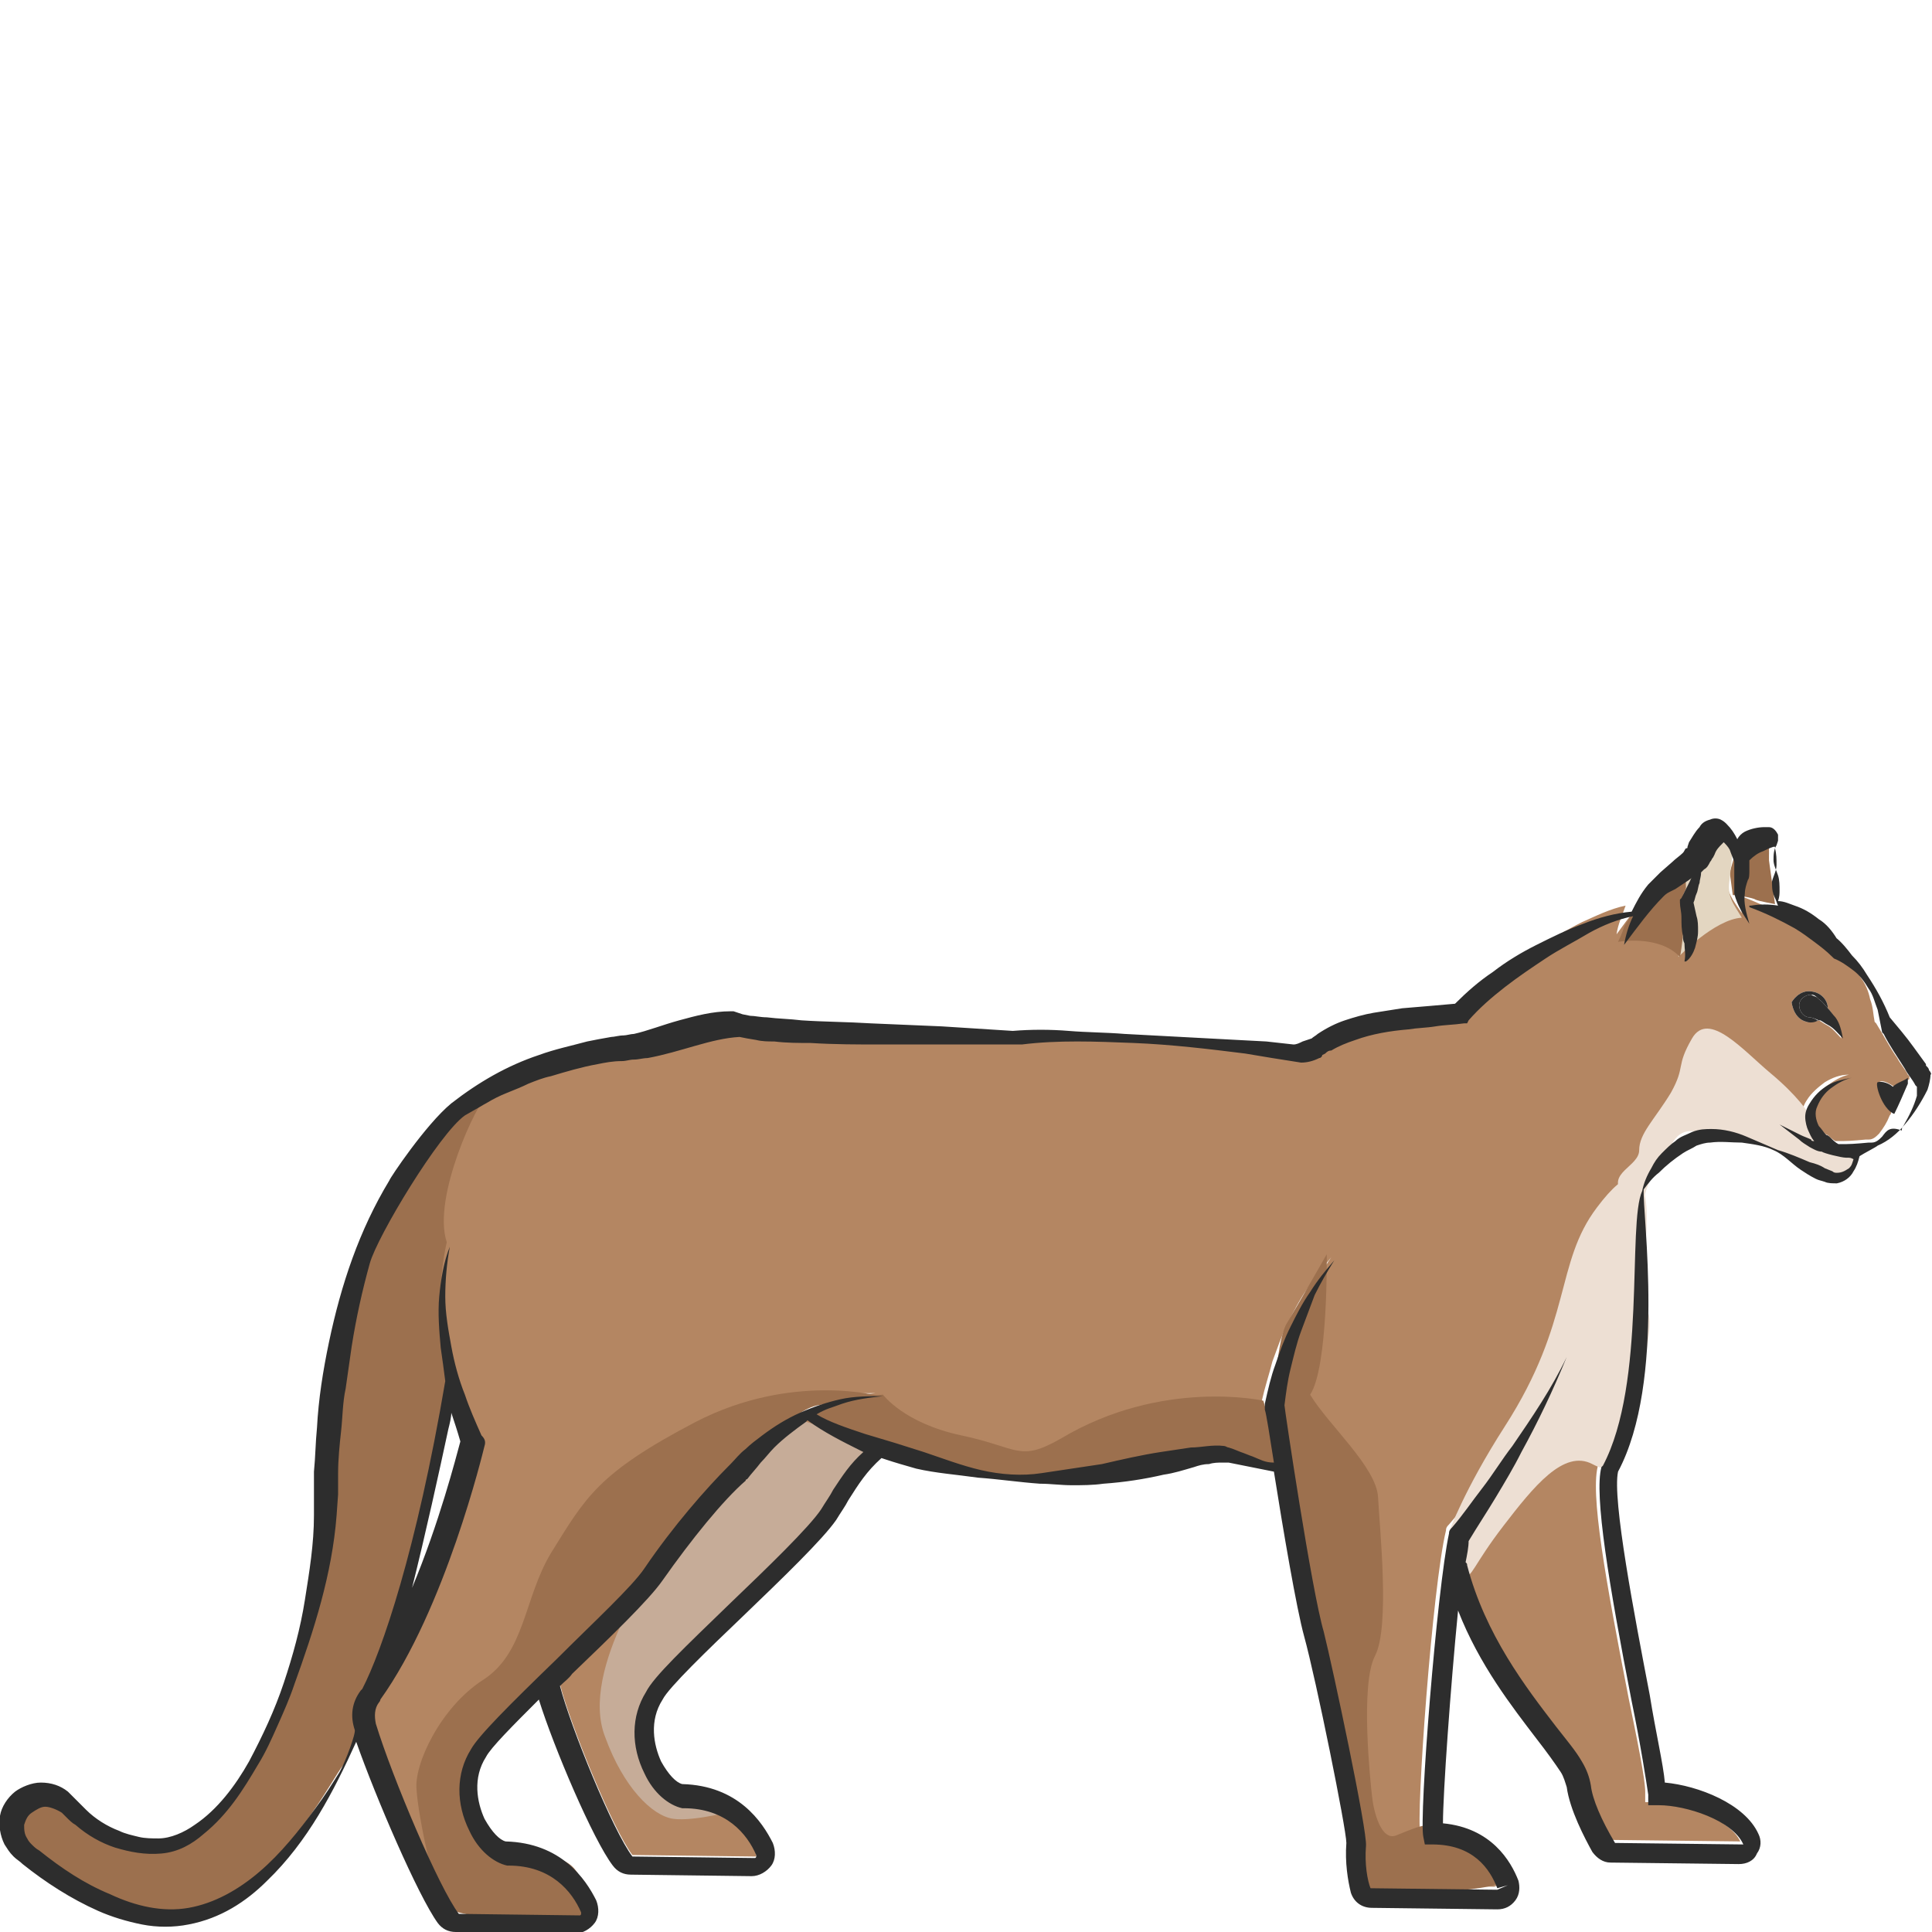 <?xml version="1.0" encoding="utf-8"?>
<!-- Generator: Adobe Illustrator 23.0.0, SVG Export Plug-In . SVG Version: 6.00 Build 0)  -->
<svg version="1.1" id="Layer_1" xmlns="http://www.w3.org/2000/svg" xmlns:xlink="http://www.w3.org/1999/xlink" x="0px" y="0px"
	 viewBox="0 0 128 128" 
width="128" height="128"
style="enable-background:new 0 0 128 128;" xml:space="preserve">
<style type="text/css">
	.st0{fill:#E5B77A;}
	.st1{fill:#B48662;}
	.st2{fill:#C6AC98;}
	.st3{fill:#9C704E;}
	.st4{fill:#E3D6C1;}
	.st5{fill:#2D2D2D;}
	.st6{fill:#EDDFD3;}
</style>
<g>
	<path class="st0" d="M113.5,55.3C113.5,55.3,113.5,55.3,113.5,55.3C113.5,55.3,113.5,55.3,113.5,55.3z"/>
	<path class="st1" d="M53.5,94c0,0-0.1,0.1-0.1,0.1c-0.8,0.5-1.5,1-2.1,1.7c-0.3,0.3-0.6,0.6-0.9,1c-0.3,0.3-0.6,0.7-0.9,1.1
		c0,0,0,0.1-0.1,0.1c-1.5,1.3-3.6,4-5.5,6.6c-0.9,1.3-3.5,3.8-6,6.2c-0.3,0.3-0.6,0.5-0.8,0.8c0.7,2.7,3.5,9.6,4.8,11.3
		c0,0,0.1,0,0.1,0l8,0.1c0.1,0,0.1,0,0.1-0.1c0-0.1,0-0.1,0-0.1c-0.6-1.4-2-3-4.8-3.1l-0.1,0c-0.9-0.1-1.9-1-2.5-2.3
		c-0.9-1.8-0.8-3.8,0.1-5.4c0.5-1,2.5-2.9,5.6-5.9c2.4-2.3,5.1-5,6-6.2c0.3-0.5,0.6-0.9,0.8-1.3c0.6-1,1.1-1.8,2-2.7L56.9,96
		C55.7,95.4,54.6,94.8,53.5,94z"/>
	<path class="st2" d="M44.1,102.7c-0.4,0.4-5.8,7.9-4,12.4c1.2,3.3,3.1,5.2,4.5,5.4c1.4,0.2,4.4-0.6,4.1-0.6
		c-0.4-0.1-4.1-0.9-4.6-1.9s-2.6-4.9-1-6c1.6-1.1,11.3-10.3,12.2-12c0.9-1.7,3.4-4.1,3.1-4.2c-0.3-0.1-5.6-1.8-5.6-1.8L44.1,102.7z"
		/>
	<path class="st0" d="M117,55.4l0-0.1c0,0,0,0,0,0l0,0C117,55.3,117,55.3,117,55.4C117,55.4,117,55.4,117,55.4L117,55.4z"/>
	<path class="st1" d="M124.5,71.7c0.2-0.2,0.7,0.1,1,0.3c0.2-0.3,0.8-0.4,1-0.5c0,0,0,0,0-0.1c0,0,0,0,0-0.1l-0.1-0.1
		c-0.2-0.4-0.5-0.7-0.7-1.1c-0.5-0.7-0.9-1.5-1.4-2.3l-0.1-0.1l0,0c-0.1-0.5-0.1-1-0.3-1.5c-0.1-0.5-0.3-1-0.6-1.4
		c-0.3-0.5-0.6-0.9-1-1.2c-0.4-0.3-0.8-0.6-1.3-0.8l-0.1-0.1c-0.4-0.3-0.8-0.7-1.2-1c-0.4-0.3-0.8-0.6-1.3-0.9c-0.9-0.5-1.9-1-3-1.4
		l0,0c0,0-0.1-0.1,0-0.1c0,0,0,0,0.1,0c0.6-0.1,1.2,0,1.8,0c0,0,0,0,0,0c-0.1-0.2-0.2-0.3-0.2-0.5c-0.1-0.4-0.2-0.7-0.2-1.1
		c0-0.4,0.2-0.7,0.3-1.1c0-0.4,0-0.7-0.1-1.1l0-0.1c0,0,0,0-0.1,0c-0.3,0.1-0.5,0.2-0.7,0.3c-0.3,0.1-0.6,0.4-0.9,0.6
		c0,0,0,0.1,0,0.1c0,0.2,0,0.4,0,0.6c0,0.2-0.1,0.4-0.1,0.6c-0.1,0.3-0.2,0.6-0.2,0.9c-0.1,0.6,0.2,1.3,0.3,2c-0.4-0.6-0.9-1.2-1-2
		c-0.1-0.4-0.1-0.8,0-1.2c0-0.2,0-0.3,0-0.5c0-0.1,0-0.3,0-0.4c-0.1-0.3-0.2-0.6-0.3-0.8c-0.1-0.2-0.3-0.4-0.4-0.5c0,0,0,0-0.1,0.1
		c-0.2,0.2-0.3,0.5-0.5,0.7l-0.1,0.2c0,0.1-0.1,0.2-0.2,0.3c-0.1,0.2-0.3,0.4-0.4,0.5c-0.1,0.1-0.1,0.1-0.2,0.2
		c0,0.2-0.1,0.4-0.1,0.7c0,0.2-0.1,0.5-0.2,0.7c0,0.2-0.1,0.4-0.2,0.6l0.2,0.9c0.1,0.3,0.1,0.7,0.1,1c0,0.4-0.1,0.7-0.2,1.1
		c-0.1,0.3-0.3,0.7-0.6,0.9c0,0-0.1,0-0.1,0c0,0,0,0,0,0l0,0c0.1-0.4,0-0.8,0-1.2c0-0.2,0-0.3-0.1-0.5c-0.1-0.4-0.1-0.8-0.1-1.2
		c0-0.3,0-0.7-0.1-1l0-0.2l0.1-0.1c0.1-0.2,0.2-0.4,0.3-0.6c0.1-0.2,0.2-0.4,0.3-0.6c0-0.1,0.1-0.1,0.1-0.2
		c-0.1,0.1-0.2,0.1-0.2,0.2c-0.3,0.2-0.6,0.4-0.9,0.6l-0.2,0.1l-0.2,0.1c-0.1,0.1-0.2,0.2-0.4,0.3c-0.9,0.9-1.8,2.1-2.6,3.2
		c0.1-0.7,0.4-1.3,0.6-1.9c-1,0.2-2,0.7-2.9,1.1c-1,0.5-2,1.1-2.9,1.7c-0.9,0.6-1.9,1.2-2.7,1.9c-0.9,0.7-1.7,1.4-2.4,2.2l-0.1,0.2
		l-0.2,0c-0.7,0.1-1.3,0.2-1.9,0.2c-0.6,0.1-1.2,0.1-1.8,0.2c-1.2,0.1-2.4,0.4-3.5,0.7c-0.6,0.2-1.1,0.4-1.6,0.7
		c-0.1,0.1-0.2,0.2-0.4,0.2l-0.2,0.1c-0.1,0-0.2,0.1-0.2,0.2c-0.4,0.2-0.8,0.3-1.2,0.3l-1.9-0.3L82,69.6c-2.5-0.4-4.9-0.6-7.4-0.7
		c-2.5-0.1-5-0.2-7.4,0.1l0,0l0,0c-1.5,0-3.1,0-4.6,0l-4.7,0c-1.6,0-3.1-0.1-4.7-0.1c-0.8,0-1.6-0.1-2.4-0.1c-0.4,0-0.8-0.1-1.2-0.1
		l-0.6-0.1l-0.5-0.1c-2,0.1-3.9,1-6.1,1.4c-0.3,0-0.6,0.1-0.9,0.1c-0.3,0-0.5,0-0.8,0.1c-0.5,0.1-1,0.1-1.6,0.2
		c-1,0.2-2.1,0.4-3.1,0.8c-0.5,0.1-1,0.3-1.5,0.5c-0.5,0.2-1,0.4-1.4,0.6c-0.5,0.2-1,0.4-1.4,0.7c-0.2,0.1-0.5,0.3-0.7,0.4l-0.7,0.4
		c-1.7,1.2-5.8,8-6.3,9.8c-0.5,1.8-0.9,3.7-1.2,5.5l-0.2,1.4l-0.2,1.4c-0.1,0.9-0.2,1.9-0.3,2.8c0,0.9-0.1,1.9-0.2,2.8
		c0,0.5,0,0.9,0,1.4l-0.1,1.4c-0.3,3.9-1.5,7.6-2.8,11.2c-0.3,0.9-0.7,1.8-1.1,2.7c-0.4,0.9-0.8,1.7-1.3,2.6c-0.9,1.7-2,3.3-3.6,4.6
		c-0.8,0.6-1.7,1.1-2.8,1.3c-1.1,0.1-2.1,0-3.1-0.4c-1-0.3-1.9-0.9-2.6-1.5c-0.2-0.2-0.4-0.3-0.6-0.5l-0.3-0.3c0,0,0,0,0,0
		c-0.2-0.3-0.7-0.5-1.1-0.4c-0.3,0-0.6,0.1-0.9,0.4c-0.2,0.2-0.4,0.5-0.5,0.8c-0.1,0.3,0,0.6,0.2,0.9c0.1,0.1,0.2,0.3,0.3,0.4
		c0.1,0.1,0.4,0.3,0.5,0.4c1.5,1.1,3,2.2,4.7,2.9c1.7,0.7,3.5,1.1,5.2,0.9c1.7-0.3,3.3-1.2,4.7-2.4c1.4-1.2,2.6-2.6,3.7-4.2
		c0.5-0.8,1.1-1.6,1.6-2.4c0.4-0.7,1.1-2.6,1-2.8c-0.3-0.9-0.1-1.9,0.4-2.6c0,0,0.1-0.1,0.1-0.1c1.3-2.5,3.6-9.3,5.5-20.4
		c-0.1-0.7-0.3-1.4-0.3-2.2c-0.1-1.1-0.2-2.3-0.1-3.4c0.1-1.1,0.3-2.3,0.7-3.3c-0.3,1.1-0.4,2.2-0.3,3.3c0,1.1,0.2,2.2,0.4,3.3
		c0.2,1.1,0.6,2.1,0.9,3.2c0.3,0.9,0.7,1.9,1.1,2.7c0.2,0.2,0.3,0.4,0.2,0.7c-0.1,0.4-2.5,10.8-6.9,16.8c0,0,0,0,0,0
		c0,0.1-0.1,0.1-0.1,0.2c0,0,0,0,0,0c-0.3,0.4-0.4,0.9-0.2,1.4c1.2,3.6,4.3,10.8,5.5,12.6c0,0,0.1,0,0.1,0l7.9,0.1
		c0.1,0,0.1,0,0.1-0.1c0-0.1,0-0.1,0-0.1c-0.6-1.4-2-3-4.8-3.1l-0.1,0c-0.9-0.1-1.9-1-2.5-2.3c-0.9-1.8-0.8-3.8,0.1-5.4
		c0.5-1,2.5-2.9,5.7-6c2.4-2.4,5-4.8,5.8-6c1.9-2.7,4-5.3,5.6-6.8c0,0,0,0,0,0c0,0,0,0,0.1-0.1l0,0c0.3-0.3,0.7-0.6,1-1
		c0.4-0.3,0.7-0.6,1.1-0.9c0.8-0.6,1.6-1.1,2.5-1.5c0.9-0.4,1.8-0.7,2.7-0.9c0.9-0.2,1.9-0.2,2.8-0.2c-0.9,0.1-1.8,0.2-2.7,0.5
		c-0.7,0.2-1,0.3-1.7,0.7c0.8,0.6,2,1,3.2,1.3l1.9,0.6c0.6,0.2,1.3,0.4,1.9,0.6c1.3,0.4,2.5,0.9,3.8,1.2c1.3,0.3,2.7,0.3,4,0.2
		c0.7-0.1,1.3-0.2,2-0.3l2-0.3c1.3-0.2,2.6-0.5,3.9-0.8c0.7-0.1,1.3-0.2,2-0.3c0.7-0.1,1.3-0.2,2.2-0.1c0.1,0,0.2,0,0.3,0.1l0.3,0.1
		L82,96c0.3,0.1,0.5,0.2,0.8,0.3c0.5,0.2,0.8,0.4,1.4,0.4c-0.3-2-0.5-3.2-0.6-3.5c0-0.1-0.1-0.2,0-0.3c0,0,0-0.1,0-0.1
		c0.2-0.9,0.5-1.8,0.7-2.6c0.3-0.8,0.6-1.7,1-2.5c0.4-0.8,0.8-1.6,1.3-2.3c0.5-0.7,1-1.4,1.6-2.1c-0.5,0.7-0.9,1.5-1.3,2.3
		c-0.4,0.8-0.7,1.6-0.9,2.4c-0.3,0.8-0.5,1.6-0.7,2.5c-0.2,0.8-0.3,1.6-0.4,2.4c0,0,0,0,0,0c0,0.1,1.9,12.3,2.6,15
		c0.7,2.4,2.9,13.1,2.8,14.2c-0.1,1.2,0.1,2.2,0.3,2.8l8.4,0.1l0.7-0.3l-0.7,0.2c-0.5-1.3-1.7-2.9-4.3-2.9l-0.5,0l-0.1-0.5
		c-0.3-1.2,0.8-16.4,1.7-20.1c0-0.2,0.1-0.3,0.2-0.4c0.7-0.8,1.4-1.7,2-2.6c0.7-0.9,1.4-1.9,2-2.8c1.3-1.9,2.5-3.9,3.6-5.9
		c-0.8,2.2-1.8,4.2-3,6.3c-0.6,1-1.1,2-1.7,3c-0.6,1-1.2,1.9-1.8,2.9c-0.1,0.4-0.2,0.9-0.2,1.4c0,0.1,0.1,0.1,0.1,0.2
		c1.2,4.6,3.9,8.1,5.9,10.7c0.7,0.9,1.3,1.7,1.7,2.3c0.3,0.5,0.5,1,0.6,1.6c0.1,0.9,0.7,2.3,1.6,3.8l8.5,0.1c0,0,0,0,0,0
		c-0.7-1.5-3.8-2.6-5.6-2.6l-0.7,0l0-0.7c0-0.8-0.5-3.3-1.1-6.2c-1.5-7.7-2.6-13.7-2-15.5l0.1-0.1c3-5.5,1.6-16,2.6-18.2
		c0.1-0.5,0.4-1.1,0.6-1.5c0.2-0.3,0.4-0.7,0.7-1c0.3-0.3,0.6-0.6,0.9-0.8c0.3-0.2,0.7-0.4,1.1-0.6c0.4-0.1,0.9-0.2,1.3-0.2
		c0.8,0,1.6,0.2,2.3,0.5c0.7,0.3,1.4,0.6,2.1,0.9c0.7,0.3,1.4,0.6,2.1,0.8c0.3,0.1,0.7,0.3,1,0.4l0.5,0.2c0.1,0,0.2,0.1,0.3,0.1
		c0.2,0,0.5-0.1,0.8-0.3c0.2-0.1,0.3-0.3,0.3-0.6c-0.3,0-0.3,0-0.5-0.1c-0.3,0-1.5-0.3-1.6-0.4c-0.3-0.1-0.5-0.2-0.8-0.3
		c-0.3-0.2-0.5-0.3-0.7-0.5l-1.3-1l1.4,0.7c0.2,0.1,0.5,0.2,0.7,0.3c0.1,0,0.2,0,0.2,0.1c-0.1-0.2-0.3-0.4-0.4-0.7
		c-0.1-0.3-0.2-0.6-0.2-0.9c0-0.3,0.1-0.6,0.3-0.9c0.3-0.5,0.8-0.9,1.2-1.2c0.5-0.3,1-0.5,1.6-0.5c-0.5,0.1-1,0.4-1.4,0.7
		c-0.4,0.3-0.8,0.8-0.9,1.2c-0.2,0.4-0.1,0.9,0.1,1.3c0.1,0.2,0.3,0.4,0.5,0.6c0.1,0.1,0.2,0.2,0.3,0.2c0.1,0.1,0.3,0.3,0.5,0.4
		c0.2,0,0.4,0,0.5,0c0.5,0,1.5-0.1,1.5-0.1s0,0,0,0c0,0,0.1,0,0.2,0c0.3,0,0.5-0.2,0.7-0.4c0.3-0.4,0.5-0.7,0.7-1.2
		c0.1-0.1,0.1-0.2,0.1-0.3C124.8,73.5,124.3,71.9,124.5,71.7z M121,67.9c-0.2-0.1-0.3-0.2-0.5-0.3c-0.2,0.1-0.5,0.1-0.8,0.1
		c-0.9-0.2-1-1.3-1-1.3s0.5-0.9,1.4-0.7c0.6,0.1,1,0.6,1,1.1c0.2,0.2,0.3,0.4,0.4,0.6c0.3,0.5,0.4,0.9,0.5,1.4
		C121.7,68.5,121.4,68.1,121,67.9z"/>
	<path class="st3" d="M114.8,59.3C114.8,59.3,114.9,59.3,114.8,59.3c0.3,0,1.4,0.2,1.5,0.3c0.2,0.1,1.3,0.3,1.3,0.3
		s-0.4-2.9-0.4-2.9s0-1.9,0-1.9s-2,0.6-2,0.6c0,0-0.6,2.1-0.6,2.1L114.8,59.3z"/>
	<path class="st3" d="M58.5,92.4c0,0,1.4,1.9,5.2,2.7c3.8,0.8,3.8,1.8,6.6,0.2c6.7-4,13.4-2.5,13.4-2.5l0.9,3.1c0,0-0.2,1.6-0.2,1.5
		s-2.1-1.6-4.6-1c-2.4,0.6-9.2,1.7-12.1,1.5s-8.7-1.8-10-2.2c-1.3-0.4-4-2.2-4-2.2s2.1-1,2.8-1C57.1,92.5,58.5,92.4,58.5,92.4z"/>
	<path class="st3" d="M32.2,72.7c-0.5,0.2-3.6,6.6-2.6,9.6c-0.5,2.2-0.8,6,0.5,9.3c-0.4,1.6-4.2,16.3-4.2,16.3l-1.9,5.5
		c0,0-0.7,2.9-1.3,3.6c-0.6,0.7-3.7,6.8-7.8,8.7c-4.1,1.9-6.3,0.8-7.8,0.1s-6.4-3.9-6.4-3.9s0.7-3.8,3.2-2.6c2.5,1.1,4,3.2,6.1,3.2
		s3.1-1,4.3-2.4c1.2-1.4,2.5-3.2,3-4.3c0.5-1.1,2.7-5.8,2.7-6.9c0-1.1,1.7-9.3,1.5-11.8s1.2-9.2,1.7-11.1c0.4-1.9,1.4-5,2.6-6.8
		c1.2-1.8,2.8-4.7,4.1-5.4C31.2,72.8,32.2,72.7,32.2,72.7z"/>
	<path class="st4" d="M111.2,63.4c0,0,2.4-2.5,4.2-2.6c-0.6-1-1-1.4-0.8-2.6c0.1-1.3,0.5-2.7-0.3-3.2c-0.8-0.5-1.4,0.2-1.8,0.7
		c-0.4,0.5-0.9,2.6-1,2.9c-0.2,0.2-0.2,1.6-0.2,1.7C111.2,60.3,111.2,63.4,111.2,63.4z"/>
	<path class="st3" d="M107.2,62.4c0,0,2.7-0.5,4.1,1c0.1-0.4,0.4-2.7,0.2-3.4c-0.2-0.7,0.2-0.9,0.2-1.2c0-0.3-0.1-1.3,0.2-1.7
		s-1.5,0.7-2.3,1.6s-1.8,2.3-2,2.7C107.5,61.8,107.2,62.4,107.2,62.4z"/>
	<path class="st5" d="M119.9,67.4c-0.4,0-0.7-0.4-0.7-0.8c0-0.4,0.4-0.7,0.8-0.7c0.2,0,0.3,0.1,0.4,0.2l0.1,0.1
		c0.3,0.2,0.4,0.4,0.6,0.6c0,0,0,0,0,0c0-0.5-0.4-1-1-1.1c-0.9-0.2-1.4,0.7-1.4,0.7s0.1,1.1,1,1.3c0.3,0.1,0.6,0,0.8-0.1
		c0,0,0,0-0.1,0C120.3,67.5,120,67.4,119.9,67.4z"/>
	<path class="st3" d="M87.9,83.1c0,0,0.1,7.5-1.1,9.3c1.2,2,4.4,4.8,4.5,6.8c0.1,2,0.8,8.6-0.2,10.5s-0.3,8.4-0.2,9.3
		c0.1,1,0.6,3,1.6,2.6s1.9-0.8,2.2-0.6c0.3,0.2,4.9,1.8,4.9,3.7c-2.2,0.9-8.2,0.6-9,0.5c-0.9-0.2-1.4-1.9-1.3-2.6
		c0.2-0.7-1.4-9.7-1.4-9.7l-3.5-20.1c0,0,0.2-4.2,0.9-5.2C85.9,86.6,87.9,83.1,87.9,83.1z"/>
	<path class="st3" d="M58.3,92.5c0,0-5.8-1.6-12.2,1.7c-6.5,3.4-7.3,5-9.6,8.7c-1.8,3-1.7,6.6-4.5,8.4c-2.8,1.8-4.6,5.6-4.4,7.3
		c0.1,1.7,1.2,7,1.9,7.7c0.7,0.7,4.5,0.9,6.4,1c1.8,0.1,4.1-0.2,3.3-1.1s-0.3-3.2-3.4-3.2s-3.5-0.9-4.2-2.8s-0.5-3.4,1.8-5.9
		c2.2-2.5,8.2-7.6,8.9-8.9c0.7-1.3,5.2-7.1,6.5-8.1c1.3-1,3.7-3.9,5.4-4.2S58.3,92.5,58.3,92.5z"/>
	<path class="st6" d="M119.9,73.9c-0.1-0.2-0.8-1.3-2.6-2.8c-1.8-1.5-4.1-4.2-5.2-2.3c-1.1,1.9-0.4,1.8-1.4,3.6
		c-1.1,1.8-2.1,2.7-2.1,3.8s-2.2,1.5-1.1,2.9c1.1,1.4,1.6,1.1,1.4,0.8c-0.1-0.3,0.2-1.6,1-2.6c0.8-1,0.9-2.7,2.6-2.3
		s2.3,0.2,3.4,0.6c1,0.4,2.9,1,3.6,1.6s1.5,1.1,2.2,0.9s1.6-1.6,1.5-1.7s-0.9,0.2-1.8-0.5C120.4,75.2,119.9,73.9,119.9,73.9z"/>
	<path class="st6" d="M109,82.5c0,0,1-8.1-3.2-2.5c-2.8,3.7-1.6,7.5-6.1,14.5c-2.7,4.2-3.7,7-3.7,7s0.6,2.7,1,2.9
		c0.5,0.2,0.6-0.7,2.6-3.3c2-2.6,4-5.1,5.9-4.1s1.8-0.5,1.8-0.5s2.5-8.1,1.9-9.5S109,82.5,109,82.5z"/>
	<path class="st5" d="M125.4,72c-0.2-0.2-0.7-0.4-1-0.3c-0.2,0.1,0.3,1.8,1.1,2.1c0.3-0.6,0.6-1.3,0.9-2c0-0.1,0-0.2,0-0.3
		c0,0,0,0,0-0.1C126.2,71.6,125.7,71.7,125.4,72z"/>
	<path class="st5" d="M121.1,66.8C121.1,66.8,121.1,66.8,121.1,66.8c-0.2-0.2-0.3-0.4-0.6-0.6l-0.1-0.1c-0.1-0.1-0.3-0.1-0.4-0.2
		c-0.4,0-0.8,0.3-0.8,0.7c0,0.4,0.3,0.8,0.7,0.8c0.1,0,0.4,0.1,0.6,0.2c0,0,0,0,0.1,0c0.2,0.1,0.3,0.2,0.5,0.3
		c0.4,0.2,0.7,0.6,1,0.9c-0.1-0.5-0.2-1-0.5-1.4C121.4,67.2,121.3,67,121.1,66.8z"/>
	<path class="st5" d="M127.8,70.9c0-0.1-0.1-0.2-0.1-0.2l-0.1-0.1l0-0.1c-0.3-0.4-0.5-0.7-0.8-1.1c-0.5-0.7-1.1-1.4-1.6-2
		c-0.4-1-0.9-1.9-1.5-2.8c-0.3-0.5-0.6-0.9-1-1.3c-0.3-0.4-0.7-0.9-1.1-1.2l0.1,0.1c-0.3-0.5-0.7-1-1.2-1.3c-0.5-0.4-1-0.7-1.6-0.9
		c-0.3-0.1-0.7-0.3-1.1-0.3c0.1-0.3,0.1-0.5,0.1-0.7c0-0.3,0-0.7-0.1-1c-0.1-0.3-0.3-0.7-0.3-1c0-0.3,0-0.7,0.2-1l0.1-0.3l0-0.1
		c0,0,0,0,0,0c0,0,0-0.1,0-0.1c0-0.1,0-0.1,0-0.2c-0.1-0.2-0.3-0.5-0.6-0.5c-0.2,0-0.2,0-0.3,0c-0.4,0-0.9,0.1-1.3,0.3
		c-0.2,0.1-0.4,0.3-0.5,0.5c-0.2-0.4-0.4-0.7-0.7-1c-0.1-0.1-0.2-0.2-0.4-0.3c-0.2-0.1-0.5-0.1-0.7,0c-0.4,0.1-0.6,0.3-0.7,0.5
		c-0.3,0.3-0.5,0.7-0.7,1l-0.1,0.3c0,0.1,0,0.1-0.1,0.1c-0.1,0.1-0.1,0.2-0.2,0.3c-0.2,0.2-0.5,0.4-0.7,0.6l-0.8,0.7l-0.2,0.2
		l-0.2,0.2c-0.1,0.1-0.3,0.3-0.4,0.4c-0.5,0.6-0.8,1.2-1.1,1.8c-1.1,0.1-2.2,0.4-3.2,0.8c-1.1,0.4-2.1,0.9-3.1,1.4
		c-1,0.5-2,1.1-2.9,1.8c-0.9,0.6-1.7,1.3-2.5,2.1c-1.1,0.1-2.3,0.2-3.5,0.3c-0.6,0.1-1.3,0.2-1.9,0.3c-0.6,0.1-1.3,0.3-1.9,0.5
		c-0.6,0.2-1.2,0.5-1.8,0.9c-0.1,0.1-0.3,0.2-0.4,0.3L86.3,69c-0.2,0.1-0.4,0.2-0.6,0.2l-1.8-0.2L82,68.9l-7.5-0.4
		c-1.2-0.1-2.5-0.1-3.7-0.2c-1.2-0.1-2.5-0.1-3.7,0c-1.6-0.1-3.1-0.2-4.7-0.3l-4.7-0.2c-1.6-0.1-3.1-0.1-4.6-0.2
		c-0.8-0.1-1.5-0.1-2.3-0.2c-0.4,0-0.8-0.1-1.1-0.1l-0.5-0.1L48.6,67l-0.1,0l-0.1,0c-1.2,0-2.3,0.3-3.4,0.6c-1.1,0.3-2.1,0.7-3,0.9
		c-0.2,0-0.5,0.1-0.7,0.1c-0.3,0-0.6,0.1-0.8,0.1c-0.6,0.1-1.1,0.2-1.6,0.3c-1.1,0.3-2.1,0.5-3.2,0.9c-2.1,0.7-4,1.8-5.8,3.2
		c-1.7,1.4-4.1,5-4.1,5.1c-2,3.3-3.2,6.9-4,10.7c-0.4,1.9-0.7,3.8-0.8,5.7c-0.1,1-0.1,1.9-0.2,2.9c0,0.9,0,1.9,0,2.9
		c0,1.9-0.3,3.7-0.6,5.6c-0.3,1.9-0.8,3.7-1.4,5.5c-0.6,1.8-1.4,3.5-2.3,5.2c-0.9,1.6-2.1,3.2-3.6,4.2c-0.7,0.5-1.6,0.9-2.4,0.9
		c-0.4,0-0.9,0-1.3-0.1c-0.4-0.1-0.9-0.2-1.3-0.4c-0.8-0.3-1.6-0.8-2.2-1.4c-0.2-0.2-0.3-0.3-0.5-0.5L4.8,119
		c-0.1-0.1-0.2-0.2-0.3-0.3c-0.5-0.4-1.1-0.6-1.8-0.6c-0.6,0-1.3,0.3-1.7,0.6c-0.5,0.4-0.9,1-1,1.6c-0.1,0.6,0,1.3,0.3,1.9
		c0.2,0.3,0.3,0.5,0.6,0.8c0.2,0.2,0.4,0.3,0.6,0.5c1.5,1.2,3.2,2.3,5,3.1c0.9,0.4,1.9,0.7,2.9,0.9c1,0.2,2.1,0.2,3.1,0
		c2.1-0.4,3.8-1.5,5.2-2.9c2.7-2.6,4.4-5.9,5.9-9.2c1.3,3.7,4.1,10.2,5.4,12c0.3,0.4,0.7,0.6,1.2,0.6l7.9,0.1c0,0,0,0,0,0
		c0.5,0,1-0.3,1.3-0.7c0.3-0.4,0.3-1,0.1-1.5c-0.7-1.4-2.3-3.8-6-3.9c-0.4-0.1-0.9-0.6-1.4-1.5c-0.5-1.1-0.8-2.7,0.1-4.1l0,0
		c0.3-0.6,1.8-2.1,3.5-3.8c1,3.2,3.6,9.3,4.9,11c0.3,0.4,0.7,0.6,1.2,0.6l8,0.1c0,0,0,0,0,0c0.5,0,1-0.3,1.3-0.7
		c0.3-0.4,0.3-1,0.1-1.5c-0.7-1.4-2.3-3.8-6-3.9c-0.4-0.1-0.9-0.6-1.4-1.5c-0.5-1.1-0.8-2.7,0.1-4.1l0,0c0.4-0.8,3-3.3,5.3-5.5
		c2.6-2.5,5.3-5.1,6.2-6.4c0.3-0.5,0.6-0.9,0.8-1.3c0.7-1.1,1.2-1.9,2.2-2.8l0.3,0.1c0.6,0.2,1.3,0.4,2,0.6c1.3,0.3,2.7,0.4,4.1,0.6
		c1.4,0.1,2.7,0.3,4.1,0.4c0.7,0,1.4,0.1,2.1,0.1c0.7,0,1.4,0,2.1-0.1c1.4-0.1,2.7-0.3,4-0.6c0.7-0.1,1.3-0.3,2-0.5
		c0.3-0.1,0.6-0.2,1-0.2c0.3-0.1,0.6-0.1,0.9-0.1c0.1,0,0.1,0,0.2,0l0.2,0l0.5,0.1l1,0.2c0.5,0.1,1,0.2,1.5,0.3
		c0.6,3.8,1.5,9.1,2,10.9c0.8,2.9,2.8,12.8,2.8,13.7c-0.1,1.3,0.1,2.5,0.3,3.3c0.2,0.6,0.7,1,1.4,1l8.3,0.1c0,0,0,0,0,0
		c0.5,0,0.9-0.2,1.2-0.6c0.3-0.4,0.3-0.9,0.2-1.3c-0.5-1.3-1.8-3.5-5-3.8c0-2,0.5-9,1-14.1c1.4,3.6,3.6,6.4,5.2,8.5
		c0.7,0.9,1.2,1.6,1.6,2.2c0.2,0.3,0.3,0.7,0.4,1c0.2,1.5,1.2,3.4,1.7,4.3c0.3,0.4,0.7,0.7,1.2,0.7l8.5,0.1c0,0,0,0,0,0
		c0.5,0,1-0.2,1.2-0.7c0.3-0.4,0.3-0.9,0.1-1.3c-0.9-2-4-3.2-6.2-3.4c-0.1-1.2-0.6-3.3-1-5.8c-1-5.2-2.5-13-2.1-14.8
		c3.2-6,1.6-17.1,1.7-18.7c0.3-0.4,0.6-0.8,1-1.1c0.5-0.5,1-0.9,1.6-1.3c0.3-0.2,0.6-0.3,0.9-0.5c0.3-0.1,0.6-0.2,0.9-0.2
		c0.7-0.1,1.4,0,2.1,0c0.7,0.1,1.5,0.2,2.1,0.5c0.7,0.3,1.2,0.9,1.8,1.3c0.3,0.2,0.6,0.4,1,0.6c0.2,0.1,0.3,0.1,0.6,0.2
		c0.2,0.1,0.5,0.1,0.8,0.1c0.5-0.1,0.9-0.4,1.1-0.8c0.2-0.3,0.3-0.6,0.4-1c0.3-0.2,1.1-0.6,1.2-0.7c0.7-0.3,1.3-0.8,1.8-1.4
		c0.6-0.7,1.1-1.5,1.5-2.3c0.1-0.3,0.2-0.7,0.2-1C128,71.2,127.9,71,127.8,70.9z M113.5,55.3C113.5,55.3,113.5,55.3,113.5,55.3
		C113.5,55.3,113.5,55.3,113.5,55.3z M55.2,98.7c-0.2,0.4-0.5,0.8-0.8,1.3c-0.8,1.2-3.6,3.9-6,6.2c-3.1,3-5.1,4.9-5.6,5.9
		c-1,1.6-1,3.6-0.1,5.4c0.6,1.3,1.6,2.1,2.5,2.3l0.1,0c2.8,0,4.2,1.7,4.8,3.1c0,0,0,0.1,0,0.1c0,0,0,0.1-0.1,0.1l-8-0.1
		c0,0-0.1,0-0.1,0c-1.3-1.7-4.1-8.6-4.8-11.3c0.3-0.3,0.6-0.5,0.8-0.8c2.5-2.4,5.1-4.9,6-6.2c1.9-2.7,4-5.3,5.5-6.6
		c0,0,0-0.1,0.1-0.1c0.3-0.4,0.6-0.7,0.9-1.1c0.3-0.3,0.6-0.7,0.9-1c0.6-0.6,1.4-1.2,2.1-1.7c0,0,0.1-0.1,0.1-0.1
		c1.1,0.8,2.3,1.4,3.5,2l0.2,0.1C56.3,97,55.8,97.8,55.2,98.7z M124.7,75.3c-0.2,0.2-0.4,0.4-0.7,0.4c-0.1,0-0.1,0-0.2,0
		c0,0,0,0,0,0s-1,0.1-1.5,0.1c-0.2,0-0.4,0-0.5,0c-0.2-0.1-0.4-0.3-0.5-0.4c-0.1-0.1-0.2-0.2-0.3-0.2c-0.2-0.2-0.3-0.4-0.5-0.6
		c-0.2-0.4-0.3-0.9-0.1-1.3c0.2-0.5,0.5-0.9,0.9-1.2c0.4-0.3,0.9-0.6,1.4-0.7c-0.5,0.1-1.1,0.2-1.6,0.5c-0.5,0.3-0.9,0.7-1.2,1.2
		c-0.2,0.3-0.3,0.6-0.3,0.9c0,0.3,0.1,0.7,0.2,0.9c0.1,0.2,0.2,0.5,0.4,0.7c-0.1,0-0.2,0-0.2-0.1c-0.2-0.1-0.5-0.2-0.7-0.3l-1.4-0.7
		l1.3,1c0.2,0.2,0.4,0.3,0.7,0.5c0.2,0.1,0.5,0.3,0.8,0.3c0.1,0.1,1.3,0.4,1.6,0.4c0.3,0,0.3,0,0.5,0.1c-0.1,0.3-0.1,0.4-0.3,0.6
		c-0.3,0.2-0.5,0.3-0.8,0.3c-0.1,0-0.2,0-0.3-0.1l-0.5-0.2c-0.3-0.2-0.6-0.3-1-0.4c-0.7-0.3-1.4-0.6-2.1-0.8
		c-0.7-0.3-1.4-0.6-2.1-0.9c-0.7-0.3-1.5-0.5-2.3-0.5c-0.4,0-0.8,0-1.3,0.2c-0.4,0.2-0.8,0.3-1.1,0.6c-0.3,0.2-0.6,0.5-0.9,0.8
		c-0.3,0.3-0.5,0.6-0.7,1c-0.3,0.5-0.5,1-0.6,1.5c-1,2.2,0.3,12.7-2.6,18.2l-0.1,0.1c-0.5,1.8,0.5,7.8,2,15.5c0.6,2.9,1,5.5,1.1,6.2
		l0,0.7l0.7,0c1.8,0,4.9,1,5.6,2.6c0,0,0,0,0,0l-8.5-0.1c-0.9-1.5-1.5-2.9-1.6-3.8c-0.1-0.6-0.3-1.1-0.6-1.6c-0.4-0.7-1-1.4-1.7-2.3
		c-2-2.6-4.7-6.1-5.9-10.7c0-0.1,0-0.1-0.1-0.2c0.1-0.5,0.2-1,0.2-1.4c0.6-1,1.2-1.9,1.8-2.9c0.6-1,1.2-2,1.7-3c1.1-2,2.1-4.1,3-6.3
		c-1,2.1-2.3,4-3.6,5.9c-0.7,0.9-1.3,1.9-2,2.8c-0.7,0.9-1.3,1.8-2,2.6c-0.1,0.1-0.2,0.2-0.2,0.4c-0.8,3.7-2,18.8-1.7,20.1l0.1,0.5
		l0.5,0c2.7,0,3.8,1.6,4.3,2.9l0.7-0.2l-0.7,0.3l-8.4-0.1c-0.2-0.5-0.4-1.6-0.3-2.8c0.1-1-2.2-11.8-2.8-14.2
		c-0.8-2.7-2.6-14.8-2.6-15c0,0,0,0,0,0c0.1-0.8,0.2-1.6,0.4-2.4c0.2-0.8,0.4-1.7,0.7-2.5c0.3-0.8,0.6-1.6,0.9-2.4
		c0.4-0.8,0.8-1.5,1.3-2.3c-0.6,0.7-1.1,1.3-1.6,2.1c-0.5,0.7-0.9,1.5-1.3,2.3c-0.4,0.8-0.7,1.6-1,2.5c-0.3,0.8-0.5,1.7-0.7,2.6
		c0,0,0,0.1,0,0.1c0,0.1,0,0.2,0,0.3c0.1,0.3,0.3,1.6,0.6,3.5c-0.6,0-0.9-0.2-1.4-0.4c-0.3-0.1-0.5-0.2-0.8-0.3l-0.5-0.2l-0.3-0.1
		c-0.1,0-0.2-0.1-0.3-0.1c-0.8-0.1-1.5,0.1-2.2,0.1c-0.7,0.1-1.3,0.2-2,0.3c-1.3,0.2-2.6,0.5-3.9,0.8l-2,0.3c-0.7,0.1-1.3,0.2-2,0.3
		c-1.3,0.2-2.7,0.1-4-0.2c-1.3-0.3-2.6-0.8-3.8-1.2c-0.6-0.2-1.3-0.4-1.9-0.6L57.3,95c-1.2-0.4-2.4-0.8-3.2-1.3
		c0.7-0.4,0.9-0.4,1.7-0.7c0.9-0.3,1.8-0.4,2.7-0.5c-0.9,0-1.9,0-2.8,0.2c-0.9,0.2-1.8,0.5-2.7,0.9c-0.9,0.4-1.7,0.9-2.5,1.5
		c-0.4,0.3-0.8,0.6-1.1,0.9c-0.4,0.3-0.7,0.7-1,1l0,0c0,0,0,0-0.1,0.1c0,0,0,0,0,0c-1.5,1.5-3.7,4-5.6,6.8c-0.8,1.2-3.4,3.6-5.8,6
		c-3.2,3.1-5.2,5.1-5.7,6c-1,1.6-1,3.6-0.1,5.4c0.6,1.3,1.6,2.1,2.5,2.3l0.1,0c2.8,0,4.2,1.7,4.8,3.1c0,0,0,0.1,0,0.1
		c0,0,0,0.1-0.1,0.1l-7.9-0.1c0,0-0.1,0-0.1,0c-1.3-1.7-4.4-9-5.5-12.6c-0.1-0.5-0.1-1,0.2-1.4c0,0,0,0,0,0c0,0,0.1-0.1,0.1-0.2
		c0,0,0,0,0,0c4.3-6,6.8-16.4,6.9-16.8c0.1-0.3,0-0.5-0.2-0.7c-0.4-0.9-0.8-1.8-1.1-2.7c-0.4-1-0.7-2.1-0.9-3.2
		c-0.2-1.1-0.4-2.2-0.4-3.3c0-1.1,0.1-2.2,0.3-3.3c-0.4,1-0.6,2.2-0.7,3.3c-0.1,1.1,0,2.3,0.1,3.4c0.1,0.7,0.2,1.4,0.3,2.2
		c-1.9,11.2-4.2,17.9-5.5,20.4c0,0-0.1,0.1-0.1,0.1c-0.6,0.8-0.7,1.7-0.4,2.6c0.1,0.2-0.6,2.1-1,2.8c-0.5,0.8-1,1.6-1.6,2.4
		c-1.1,1.5-2.3,3-3.7,4.2c-1.4,1.2-3,2.1-4.7,2.4c-1.7,0.3-3.5-0.1-5.2-0.9c-1.7-0.7-3.2-1.7-4.7-2.9c-0.2-0.1-0.4-0.3-0.5-0.4
		c-0.1-0.1-0.2-0.2-0.3-0.4c-0.2-0.3-0.2-0.6-0.2-0.9c0.1-0.3,0.2-0.6,0.5-0.8c0.3-0.2,0.6-0.4,0.9-0.4c0.3,0,0.8,0.2,1.1,0.4
		c0,0,0,0,0,0l0.3,0.3c0.2,0.2,0.4,0.4,0.6,0.5c0.8,0.7,1.7,1.2,2.6,1.5c1,0.3,2,0.5,3.1,0.4c1.1-0.1,2-0.6,2.8-1.3
		c1.6-1.3,2.6-2.9,3.6-4.6c0.5-0.8,0.9-1.7,1.3-2.6c0.4-0.9,0.8-1.8,1.1-2.7c1.3-3.6,2.5-7.3,2.8-11.2l0.1-1.4c0-0.5,0-0.9,0-1.4
		c0-0.9,0.1-1.9,0.2-2.8c0.1-0.9,0.1-1.9,0.3-2.8l0.2-1.4l0.2-1.4c0.3-1.9,0.7-3.7,1.2-5.5c0.5-1.8,4.6-8.6,6.3-9.8l0.7-0.4
		c0.2-0.1,0.5-0.3,0.7-0.4c0.5-0.3,0.9-0.5,1.4-0.7c0.5-0.2,1-0.4,1.4-0.6c0.5-0.2,1-0.4,1.5-0.5c1-0.3,2-0.6,3.1-0.8
		c0.5-0.1,1-0.2,1.6-0.2c0.3,0,0.5-0.1,0.8-0.1c0.3,0,0.6-0.1,0.9-0.1c2.2-0.4,4.2-1.3,6.1-1.4l0.5,0.1l0.6,0.1
		c0.4,0.1,0.8,0.1,1.2,0.1c0.8,0.1,1.6,0.1,2.4,0.1c1.6,0.1,3.1,0.1,4.7,0.1l4.7,0c1.6,0,3.1,0,4.6,0l0,0l0,0
		c2.4-0.3,4.9-0.2,7.4-0.1c2.5,0.1,5,0.4,7.4,0.7l1.8,0.3l1.9,0.3c0.4,0,0.8-0.1,1.2-0.3c0.1,0,0.2-0.1,0.2-0.2l0.2-0.1
		c0.1-0.1,0.2-0.2,0.4-0.2c0.5-0.3,1-0.5,1.6-0.7c1.1-0.4,2.3-0.6,3.5-0.7c0.6-0.1,1.2-0.1,1.8-0.2c0.6-0.1,1.2-0.1,1.9-0.2l0.2,0
		l0.1-0.2c0.7-0.8,1.5-1.5,2.4-2.2c0.9-0.7,1.8-1.3,2.7-1.9c0.9-0.6,1.9-1.1,2.9-1.7c0.9-0.5,1.9-0.9,2.9-1.1
		c-0.3,0.6-0.5,1.3-0.6,1.9c0.9-1.2,1.7-2.3,2.6-3.2c0.1-0.1,0.2-0.2,0.4-0.3l0.2-0.1l0.2-0.1c0.3-0.2,0.6-0.4,0.9-0.6
		c0.1-0.1,0.2-0.1,0.2-0.2c0,0.1-0.1,0.1-0.1,0.2c-0.1,0.2-0.2,0.4-0.3,0.6c-0.1,0.2-0.2,0.4-0.3,0.6l-0.1,0.1l0,0.2
		c0,0.3,0.1,0.6,0.1,1c0,0.4,0,0.8,0.1,1.2c0,0.2,0,0.3,0.1,0.5c0,0.4,0.1,0.7,0,1.2l0,0c0,0,0,0,0,0c0,0,0,0,0.1,0
		c0.3-0.2,0.5-0.6,0.6-0.9c0.1-0.4,0.2-0.7,0.2-1.1c0-0.4,0-0.7-0.1-1l-0.2-0.9c0.1-0.2,0.1-0.4,0.2-0.6c0.1-0.2,0.1-0.5,0.2-0.7
		c0-0.2,0.1-0.4,0.1-0.7c0.1-0.1,0.1-0.1,0.2-0.2c0.2-0.1,0.3-0.3,0.4-0.5c0.1-0.1,0.1-0.2,0.2-0.3l0.1-0.2c0.1-0.3,0.3-0.5,0.5-0.7
		c0,0,0,0,0.1-0.1c0.1,0.1,0.3,0.3,0.4,0.5c0.1,0.3,0.2,0.5,0.3,0.8c0,0.1,0,0.3,0,0.4c0,0.1,0,0.3,0,0.5c0,0.4,0,0.8,0,1.2
		c0.2,0.8,0.6,1.4,1,2c-0.2-0.7-0.4-1.4-0.3-2c0-0.3,0.1-0.6,0.2-0.9c0.1-0.1,0.1-0.4,0.1-0.6c0-0.2,0-0.4,0-0.6c0,0,0-0.1,0-0.1
		c0.3-0.3,0.6-0.5,0.9-0.6c0.2-0.1,0.4-0.2,0.7-0.3c0,0,0,0,0.1,0l0,0.1c0.1,0.4,0.1,0.7,0.1,1.1c0,0.4-0.2,0.7-0.3,1.1
		c0,0.4,0,0.7,0.2,1.1c0.1,0.2,0.1,0.3,0.2,0.5c0,0,0,0,0,0c-0.6-0.1-1.2-0.1-1.8,0c0,0,0,0-0.1,0c0,0,0,0.1,0,0.1l0,0
		c1.1,0.4,2.1,0.9,3,1.4c0.5,0.3,0.9,0.6,1.3,0.9c0.4,0.3,0.8,0.6,1.2,1l0.1,0.1c0.5,0.2,0.9,0.5,1.3,0.8c0.4,0.3,0.7,0.7,1,1.2
		c0.3,0.4,0.4,0.9,0.6,1.4c0.1,0.5,0.2,1,0.3,1.5l0,0l0.1,0.1c0.4,0.8,0.9,1.5,1.4,2.3c0.2,0.4,0.5,0.7,0.7,1.1l0.1,0.1
		c0,0,0,0,0,0.1c0,0,0,0,0,0.1c0,0,0,0,0,0.1c0,0.1,0,0.1,0,0.3c-0.2,0.7-0.5,1.3-0.9,2c-0.1,0.1-0.1,0.2-0.1,0.3
		C125.2,74.6,125,74.9,124.7,75.3z M27.3,105.2c0.9-3.6,1.8-7.7,2.4-10.5c0.1-0.4,0.2-0.8,0.2-1.1c0.2,0.6,0.4,1.2,0.6,1.9
		C30.2,96.6,29.1,100.9,27.3,105.2z"/>
</g>
</svg>

